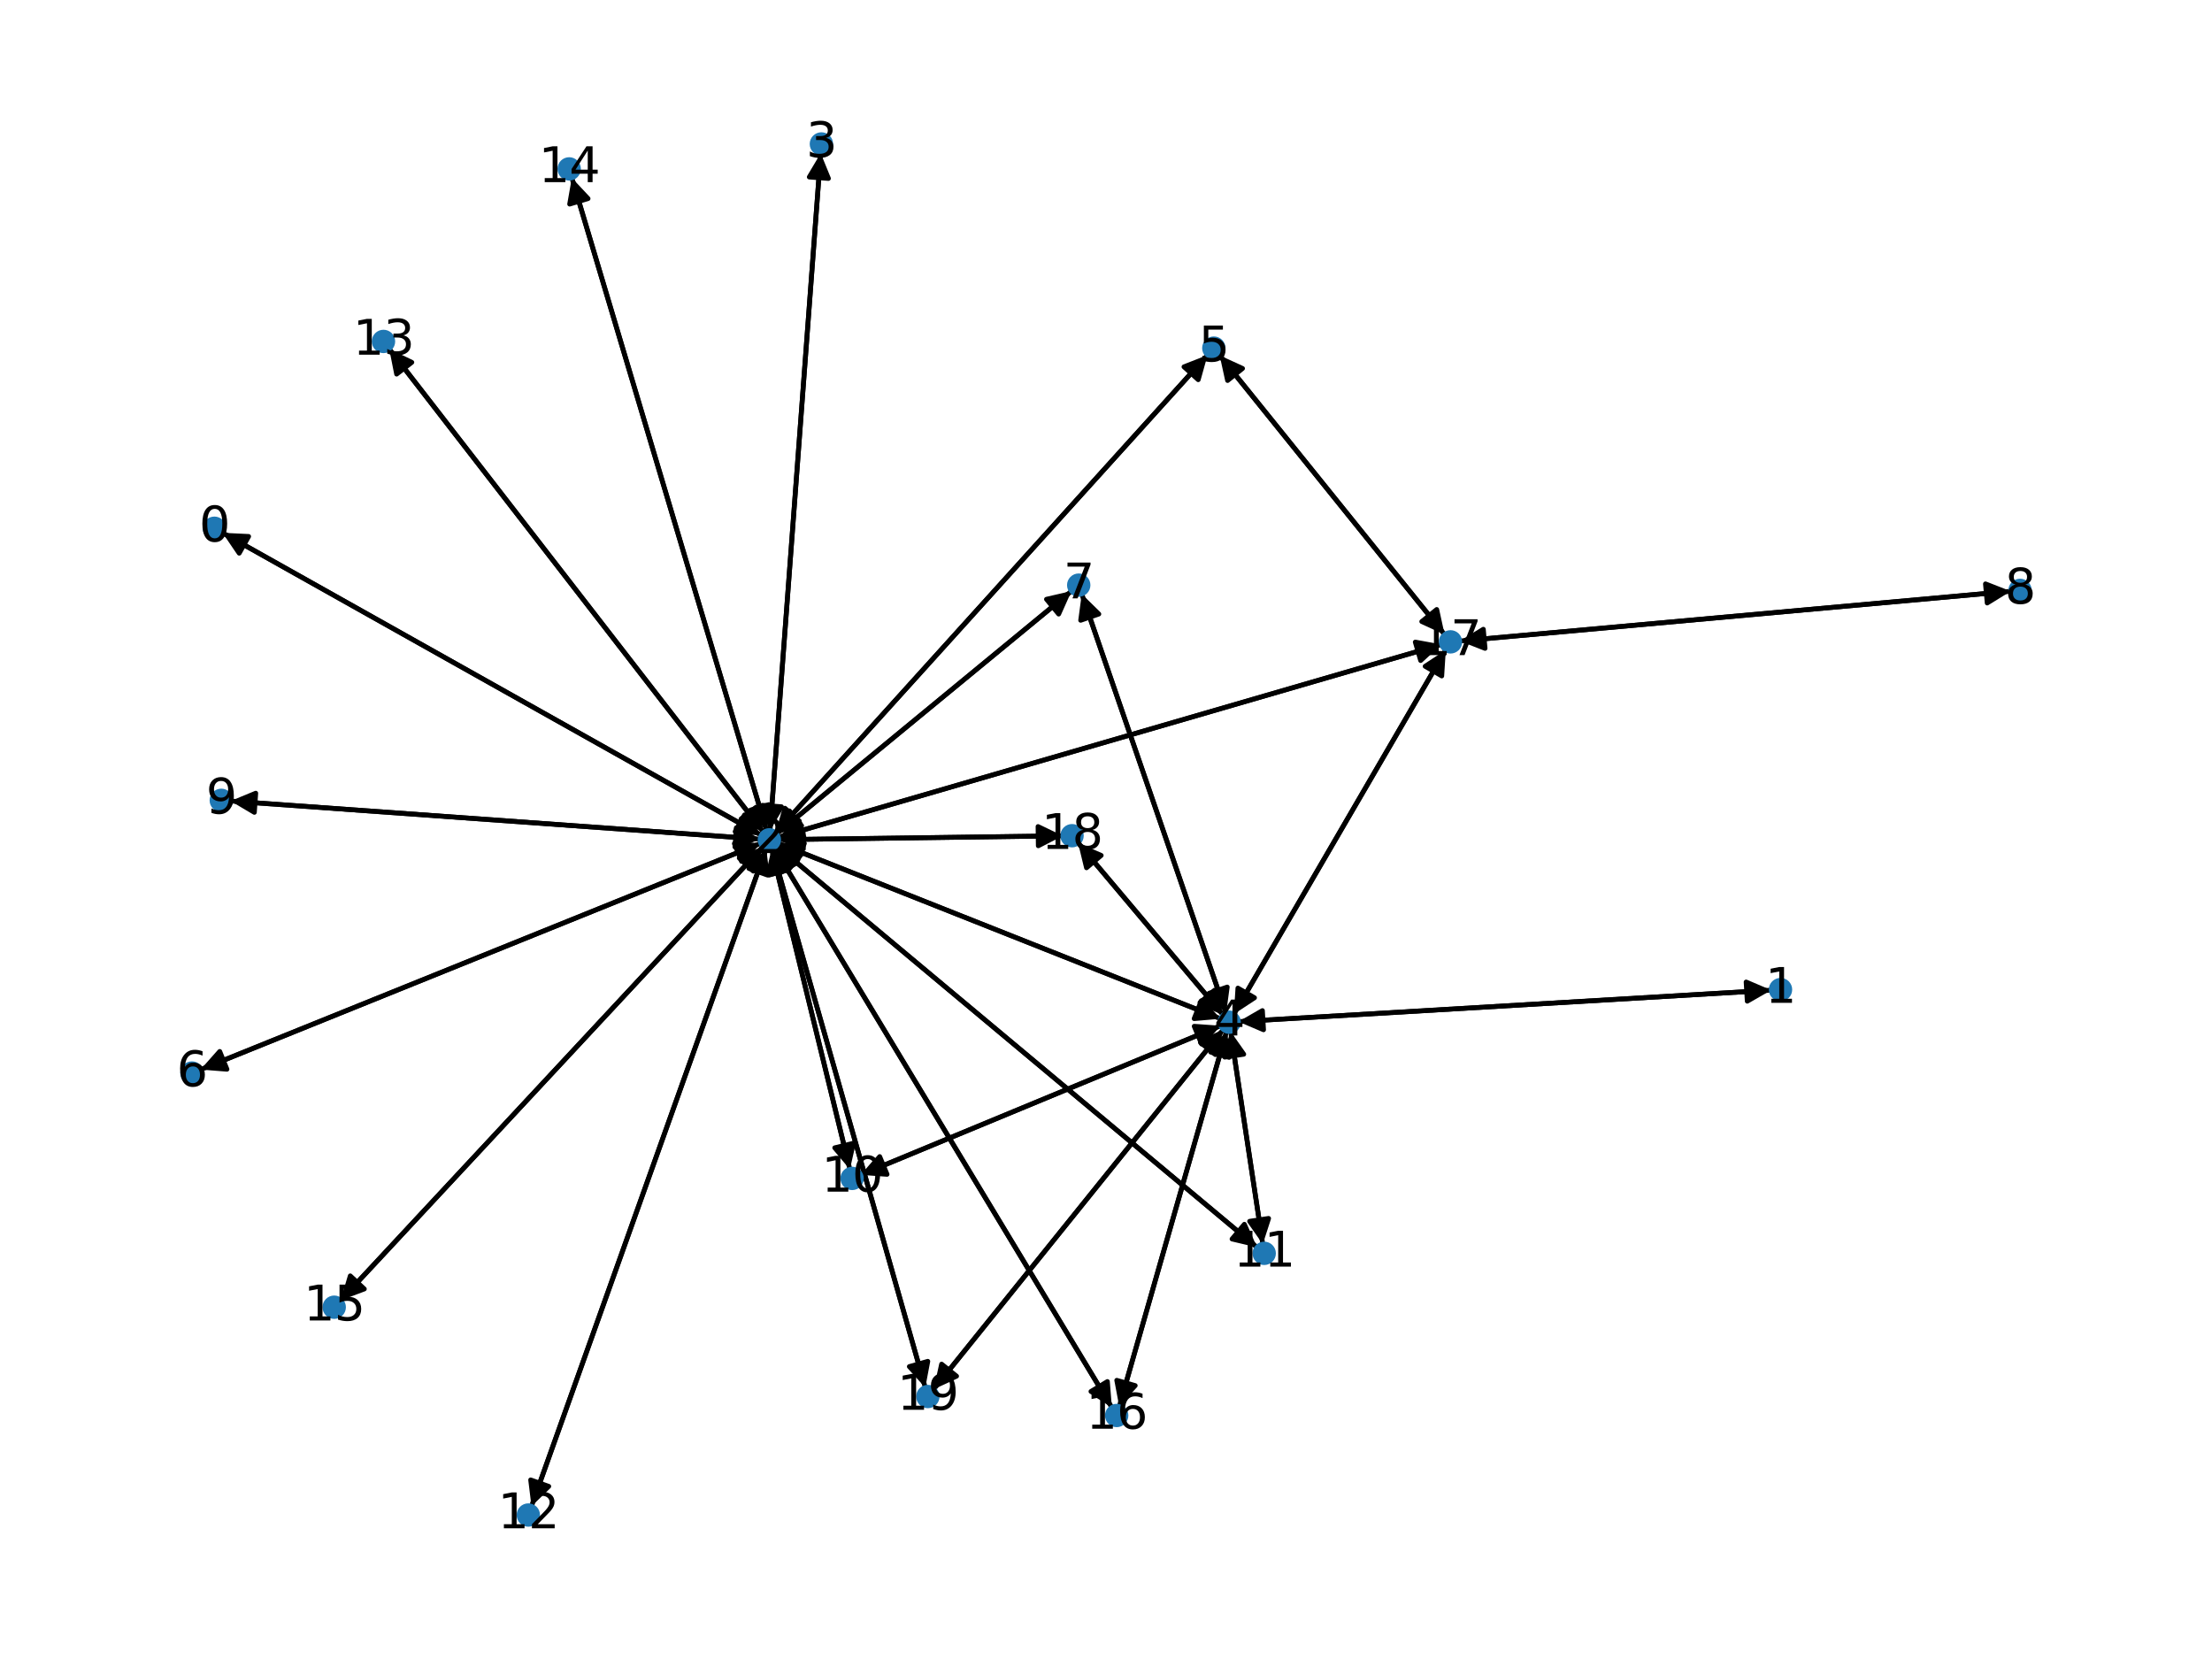 <?xml version="1.0" encoding="utf-8" standalone="no"?>
<!DOCTYPE svg PUBLIC "-//W3C//DTD SVG 1.1//EN"
  "http://www.w3.org/Graphics/SVG/1.1/DTD/svg11.dtd">
<svg xmlns:xlink="http://www.w3.org/1999/xlink" width="460.8pt" height="345.6pt" viewBox="0 0 460.8 345.6" xmlns="http://www.w3.org/2000/svg" version="1.1">
 <defs>
  <style type="text/css">*{stroke-linejoin: round; stroke-linecap: butt}</style>
 </defs>
 <g id="figure_1">
  <g id="patch_1">
   <path d="M 0 345.6 
L 460.8 345.6 
L 460.8 0 
L 0 0 
z
" style="fill: #ffffff"/>
  </g>
  <g id="axes_1">
   <g id="patch_2">
    <path d="M 46.354 110.992 
Q 102.47 142.496 157.612 173.452 
" clip-path="url(#pff0d74ceaf)" style="fill: none; stroke: #000000; stroke-linecap: round"/>
    <path d="M 155.104 169.75 
L 157.612 173.452 
L 153.145 173.238 
L 155.104 169.75 
z
" clip-path="url(#pff0d74ceaf)" style="stroke: #000000; stroke-linecap: round"/>
   </g>
   <g id="patch_3">
    <path d="M 368.979 206.267 
Q 313.486 209.546 259.109 212.76 
" clip-path="url(#pff0d74ceaf)" style="fill: none; stroke: #000000; stroke-linecap: round"/>
    <path d="M 263.22 214.521 
L 259.109 212.76 
L 262.984 210.528 
L 263.22 214.521 
z
" clip-path="url(#pff0d74ceaf)" style="stroke: #000000; stroke-linecap: round"/>
   </g>
   <g id="patch_4">
    <path d="M 158.584 173.997 
Q 102.467 142.494 47.325 111.538 
" clip-path="url(#pff0d74ceaf)" style="fill: none; stroke: #000000; stroke-linecap: round"/>
    <path d="M 49.834 115.24 
L 47.325 111.538 
L 51.792 111.752 
L 49.834 115.24 
z
" clip-path="url(#pff0d74ceaf)" style="stroke: #000000; stroke-linecap: round"/>
   </g>
   <g id="patch_5">
    <path d="M 160.418 173.013 
Q 165.693 102.468 170.885 33.039 
" clip-path="url(#pff0d74ceaf)" style="fill: none; stroke: #000000; stroke-linecap: round"/>
    <path d="M 168.592 36.878 
L 170.885 33.039 
L 172.581 37.177 
L 168.592 36.878 
z
" clip-path="url(#pff0d74ceaf)" style="stroke: #000000; stroke-linecap: round"/>
   </g>
   <g id="patch_6">
    <path d="M 162.071 175.659 
Q 208.166 193.943 253.222 211.815 
" clip-path="url(#pff0d74ceaf)" style="fill: none; stroke: #000000; stroke-linecap: round"/>
    <path d="M 250.241 208.481 
L 253.222 211.815 
L 248.766 212.199 
L 250.241 208.481 
z
" clip-path="url(#pff0d74ceaf)" style="stroke: #000000; stroke-linecap: round"/>
   </g>
   <g id="patch_7">
    <path d="M 161.57 173.511 
Q 206.566 123.736 250.812 74.79 
" clip-path="url(#pff0d74ceaf)" style="fill: none; stroke: #000000; stroke-linecap: round"/>
    <path d="M 246.646 76.416 
L 250.812 74.79 
L 249.613 79.099 
L 246.646 76.416 
z
" clip-path="url(#pff0d74ceaf)" style="stroke: #000000; stroke-linecap: round"/>
   </g>
   <g id="patch_8">
    <path d="M 158.478 175.671 
Q 100.131 199.239 42.821 222.388 
" clip-path="url(#pff0d74ceaf)" style="fill: none; stroke: #000000; stroke-linecap: round"/>
    <path d="M 47.279 222.744 
L 42.821 222.388 
L 45.78 219.035 
L 47.279 222.744 
z
" clip-path="url(#pff0d74ceaf)" style="stroke: #000000; stroke-linecap: round"/>
   </g>
   <g id="patch_9">
    <path d="M 161.77 173.714 
Q 192.497 148.42 222.36 123.836 
" clip-path="url(#pff0d74ceaf)" style="fill: none; stroke: #000000; stroke-linecap: round"/>
    <path d="M 218.001 124.834 
L 222.36 123.836 
L 220.543 127.923 
L 218.001 124.834 
z
" clip-path="url(#pff0d74ceaf)" style="stroke: #000000; stroke-linecap: round"/>
   </g>
   <g id="patch_10">
    <path d="M 158.34 174.807 
Q 103.184 170.835 49.143 166.945 
" clip-path="url(#pff0d74ceaf)" style="fill: none; stroke: #000000; stroke-linecap: round"/>
    <path d="M 52.989 169.227 
L 49.143 166.945 
L 53.276 165.237 
L 52.989 169.227 
z
" clip-path="url(#pff0d74ceaf)" style="stroke: #000000; stroke-linecap: round"/>
   </g>
   <g id="patch_11">
    <path d="M 160.733 176.827 
Q 168.891 210.215 176.784 242.517 
" clip-path="url(#pff0d74ceaf)" style="fill: none; stroke: #000000; stroke-linecap: round"/>
    <path d="M 177.777 238.156 
L 176.784 242.517 
L 173.892 239.106 
L 177.777 238.156 
z
" clip-path="url(#pff0d74ceaf)" style="stroke: #000000; stroke-linecap: round"/>
   </g>
   <g id="patch_12">
    <path d="M 161.761 176.189 
Q 211.815 218.021 261.011 259.136 
" clip-path="url(#pff0d74ceaf)" style="fill: none; stroke: #000000; stroke-linecap: round"/>
    <path d="M 259.224 255.037 
L 261.011 259.136 
L 256.659 258.106 
L 259.224 255.037 
z
" clip-path="url(#pff0d74ceaf)" style="stroke: #000000; stroke-linecap: round"/>
   </g>
   <g id="patch_13">
    <path d="M 159.622 176.77 
Q 135.167 245.277 111.088 312.731 
" clip-path="url(#pff0d74ceaf)" style="fill: none; stroke: #000000; stroke-linecap: round"/>
    <path d="M 114.316 309.636 
L 111.088 312.731 
L 110.549 308.291 
L 114.316 309.636 
z
" clip-path="url(#pff0d74ceaf)" style="stroke: #000000; stroke-linecap: round"/>
   </g>
   <g id="patch_14">
    <path d="M 159.089 173.415 
Q 120.081 123.039 81.759 73.546 
" clip-path="url(#pff0d74ceaf)" style="fill: none; stroke: #000000; stroke-linecap: round"/>
    <path d="M 82.626 77.933 
L 81.759 73.546 
L 85.789 75.484 
L 82.626 77.933 
z
" clip-path="url(#pff0d74ceaf)" style="stroke: #000000; stroke-linecap: round"/>
   </g>
   <g id="patch_15">
    <path d="M 159.72 173.09 
Q 139.422 105.066 119.443 38.112 
" clip-path="url(#pff0d74ceaf)" style="fill: none; stroke: #000000; stroke-linecap: round"/>
    <path d="M 118.671 42.517 
L 119.443 38.112 
L 122.504 41.373 
L 118.671 42.517 
z
" clip-path="url(#pff0d74ceaf)" style="stroke: #000000; stroke-linecap: round"/>
   </g>
   <g id="patch_16">
    <path d="M 158.954 176.363 
Q 114.949 223.629 71.707 270.077 
" clip-path="url(#pff0d74ceaf)" style="fill: none; stroke: #000000; stroke-linecap: round"/>
    <path d="M 75.896 268.513 
L 71.707 270.077 
L 72.969 265.787 
L 75.896 268.513 
z
" clip-path="url(#pff0d74ceaf)" style="stroke: #000000; stroke-linecap: round"/>
   </g>
   <g id="patch_17">
    <path d="M 161.274 176.604 
Q 196.45 234.91 231.048 292.259 
" clip-path="url(#pff0d74ceaf)" style="fill: none; stroke: #000000; stroke-linecap: round"/>
    <path d="M 230.694 287.801 
L 231.048 292.259 
L 227.269 289.867 
L 230.694 287.801 
z
" clip-path="url(#pff0d74ceaf)" style="stroke: #000000; stroke-linecap: round"/>
   </g>
   <g id="patch_18">
    <path d="M 162.131 174.406 
Q 231.217 154.329 299.229 134.564 
" clip-path="url(#pff0d74ceaf)" style="fill: none; stroke: #000000; stroke-linecap: round"/>
    <path d="M 294.83 133.759 
L 299.229 134.564 
L 295.946 137.6 
L 294.83 133.759 
z
" clip-path="url(#pff0d74ceaf)" style="stroke: #000000; stroke-linecap: round"/>
   </g>
   <g id="patch_19">
    <path d="M 162.209 174.92 
Q 191.8 174.519 220.272 174.134 
" clip-path="url(#pff0d74ceaf)" style="fill: none; stroke: #000000; stroke-linecap: round"/>
    <path d="M 216.245 172.189 
L 220.272 174.134 
L 216.299 176.188 
L 216.245 172.189 
z
" clip-path="url(#pff0d74ceaf)" style="stroke: #000000; stroke-linecap: round"/>
   </g>
   <g id="patch_20">
    <path d="M 160.804 176.811 
Q 176.78 232.935 192.45 287.983 
" clip-path="url(#pff0d74ceaf)" style="fill: none; stroke: #000000; stroke-linecap: round"/>
    <path d="M 193.279 283.588 
L 192.45 287.983 
L 189.432 284.683 
L 193.279 283.588 
z
" clip-path="url(#pff0d74ceaf)" style="stroke: #000000; stroke-linecap: round"/>
   </g>
   <g id="patch_21">
    <path d="M 170.968 31.923 
Q 165.693 102.468 160.501 171.897 
" clip-path="url(#pff0d74ceaf)" style="fill: none; stroke: #000000; stroke-linecap: round"/>
    <path d="M 162.794 168.058 
L 160.501 171.897 
L 158.805 167.759 
L 162.794 168.058 
z
" clip-path="url(#pff0d74ceaf)" style="stroke: #000000; stroke-linecap: round"/>
   </g>
   <g id="patch_22">
    <path d="M 257.991 212.826 
Q 313.484 209.547 367.861 206.333 
" clip-path="url(#pff0d74ceaf)" style="fill: none; stroke: #000000; stroke-linecap: round"/>
    <path d="M 363.75 204.572 
L 367.861 206.333 
L 363.986 208.565 
L 363.75 204.572 
z
" clip-path="url(#pff0d74ceaf)" style="stroke: #000000; stroke-linecap: round"/>
   </g>
   <g id="patch_23">
    <path d="M 254.262 212.227 
Q 208.167 193.943 163.111 176.071 
" clip-path="url(#pff0d74ceaf)" style="fill: none; stroke: #000000; stroke-linecap: round"/>
    <path d="M 166.092 179.405 
L 163.111 176.071 
L 167.567 175.687 
L 166.092 179.405 
z
" clip-path="url(#pff0d74ceaf)" style="stroke: #000000; stroke-linecap: round"/>
   </g>
   <g id="patch_24">
    <path d="M 255.429 211.109 
Q 240.389 167.418 225.713 124.785 
" clip-path="url(#pff0d74ceaf)" style="fill: none; stroke: #000000; stroke-linecap: round"/>
    <path d="M 225.124 129.218 
L 225.713 124.785 
L 228.906 127.916 
L 225.124 129.218 
z
" clip-path="url(#pff0d74ceaf)" style="stroke: #000000; stroke-linecap: round"/>
   </g>
   <g id="patch_25">
    <path d="M 254.269 213.682 
Q 216.783 229.213 180.329 244.316 
" clip-path="url(#pff0d74ceaf)" style="fill: none; stroke: #000000; stroke-linecap: round"/>
    <path d="M 184.79 244.633 
L 180.329 244.316 
L 183.259 240.937 
L 184.79 244.633 
z
" clip-path="url(#pff0d74ceaf)" style="stroke: #000000; stroke-linecap: round"/>
   </g>
   <g id="patch_26">
    <path d="M 256.349 214.854 
Q 259.706 237.016 262.896 258.073 
" clip-path="url(#pff0d74ceaf)" style="fill: none; stroke: #000000; stroke-linecap: round"/>
    <path d="M 264.274 253.818 
L 262.896 258.073 
L 260.32 254.417 
L 264.274 253.818 
z
" clip-path="url(#pff0d74ceaf)" style="stroke: #000000; stroke-linecap: round"/>
   </g>
   <g id="patch_27">
    <path d="M 255.527 214.803 
Q 244.342 253.908 233.464 291.939 
" clip-path="url(#pff0d74ceaf)" style="fill: none; stroke: #000000; stroke-linecap: round"/>
    <path d="M 236.487 288.643 
L 233.464 291.939 
L 232.641 287.543 
L 236.487 288.643 
z
" clip-path="url(#pff0d74ceaf)" style="stroke: #000000; stroke-linecap: round"/>
   </g>
   <g id="patch_28">
    <path d="M 257.035 211.265 
Q 279.111 173.325 300.626 136.351 
" clip-path="url(#pff0d74ceaf)" style="fill: none; stroke: #000000; stroke-linecap: round"/>
    <path d="M 296.885 138.802 
L 300.626 136.351 
L 300.342 140.814 
L 296.885 138.802 
z
" clip-path="url(#pff0d74ceaf)" style="stroke: #000000; stroke-linecap: round"/>
   </g>
   <g id="patch_29">
    <path d="M 254.811 211.458 
Q 239.692 193.516 225.293 176.428 
" clip-path="url(#pff0d74ceaf)" style="fill: none; stroke: #000000; stroke-linecap: round"/>
    <path d="M 226.341 180.776 
L 225.293 176.428 
L 229.4 178.198 
L 226.341 180.776 
z
" clip-path="url(#pff0d74ceaf)" style="stroke: #000000; stroke-linecap: round"/>
   </g>
   <g id="patch_30">
    <path d="M 254.847 214.447 
Q 224.675 251.929 195.203 288.54 
" clip-path="url(#pff0d74ceaf)" style="fill: none; stroke: #000000; stroke-linecap: round"/>
    <path d="M 199.27 286.679 
L 195.203 288.54 
L 196.154 284.17 
L 199.27 286.679 
z
" clip-path="url(#pff0d74ceaf)" style="stroke: #000000; stroke-linecap: round"/>
   </g>
   <g id="patch_31">
    <path d="M 251.566 73.956 
Q 206.57 123.731 162.324 172.677 
" clip-path="url(#pff0d74ceaf)" style="fill: none; stroke: #000000; stroke-linecap: round"/>
    <path d="M 166.49 171.051 
L 162.324 172.677 
L 163.523 168.369 
L 166.49 171.051 
z
" clip-path="url(#pff0d74ceaf)" style="stroke: #000000; stroke-linecap: round"/>
   </g>
   <g id="patch_32">
    <path d="M 254.076 74.027 
Q 277.512 103.117 300.248 131.336 
" clip-path="url(#pff0d74ceaf)" style="fill: none; stroke: #000000; stroke-linecap: round"/>
    <path d="M 299.296 126.967 
L 300.248 131.336 
L 296.181 129.476 
L 299.296 126.967 
z
" clip-path="url(#pff0d74ceaf)" style="stroke: #000000; stroke-linecap: round"/>
   </g>
   <g id="patch_33">
    <path d="M 41.782 222.808 
Q 100.129 199.24 157.44 176.09 
" clip-path="url(#pff0d74ceaf)" style="fill: none; stroke: #000000; stroke-linecap: round"/>
    <path d="M 152.982 175.734 
L 157.44 176.09 
L 154.48 179.443 
L 152.982 175.734 
z
" clip-path="url(#pff0d74ceaf)" style="stroke: #000000; stroke-linecap: round"/>
   </g>
   <g id="patch_34">
    <path d="M 223.221 123.127 
Q 192.495 148.421 162.631 173.005 
" clip-path="url(#pff0d74ceaf)" style="fill: none; stroke: #000000; stroke-linecap: round"/>
    <path d="M 166.991 172.007 
L 162.631 173.005 
L 164.448 168.919 
L 166.991 172.007 
z
" clip-path="url(#pff0d74ceaf)" style="stroke: #000000; stroke-linecap: round"/>
   </g>
   <g id="patch_35">
    <path d="M 225.348 123.726 
Q 240.389 167.417 255.065 210.051 
" clip-path="url(#pff0d74ceaf)" style="fill: none; stroke: #000000; stroke-linecap: round"/>
    <path d="M 255.654 205.618 
L 255.065 210.051 
L 251.872 206.92 
L 255.654 205.618 
z
" clip-path="url(#pff0d74ceaf)" style="stroke: #000000; stroke-linecap: round"/>
   </g>
   <g id="patch_36">
    <path d="M 418.883 123.164 
Q 361.486 128.35 305.202 133.437 
" clip-path="url(#pff0d74ceaf)" style="fill: none; stroke: #000000; stroke-linecap: round"/>
    <path d="M 309.366 135.068 
L 305.202 133.437 
L 309.006 131.085 
L 309.366 135.068 
z
" clip-path="url(#pff0d74ceaf)" style="stroke: #000000; stroke-linecap: round"/>
   </g>
   <g id="patch_37">
    <path d="M 48.033 166.865 
Q 103.189 170.836 157.23 174.727 
" clip-path="url(#pff0d74ceaf)" style="fill: none; stroke: #000000; stroke-linecap: round"/>
    <path d="M 153.384 172.445 
L 157.23 174.727 
L 153.097 176.434 
L 153.384 172.445 
z
" clip-path="url(#pff0d74ceaf)" style="stroke: #000000; stroke-linecap: round"/>
   </g>
   <g id="patch_38">
    <path d="M 177.049 243.603 
Q 168.891 210.215 160.999 177.913 
" clip-path="url(#pff0d74ceaf)" style="fill: none; stroke: #000000; stroke-linecap: round"/>
    <path d="M 160.005 182.274 
L 160.999 177.913 
L 163.891 181.324 
L 160.005 182.274 
z
" clip-path="url(#pff0d74ceaf)" style="stroke: #000000; stroke-linecap: round"/>
   </g>
   <g id="patch_39">
    <path d="M 179.3 244.742 
Q 216.786 229.212 253.239 214.109 
" clip-path="url(#pff0d74ceaf)" style="fill: none; stroke: #000000; stroke-linecap: round"/>
    <path d="M 248.778 213.792 
L 253.239 214.109 
L 250.309 217.487 
L 248.778 213.792 
z
" clip-path="url(#pff0d74ceaf)" style="stroke: #000000; stroke-linecap: round"/>
   </g>
   <g id="patch_40">
    <path d="M 261.866 259.851 
Q 211.812 218.019 162.616 176.904 
" clip-path="url(#pff0d74ceaf)" style="fill: none; stroke: #000000; stroke-linecap: round"/>
    <path d="M 164.403 181.004 
L 162.616 176.904 
L 166.968 177.934 
L 164.403 181.004 
z
" clip-path="url(#pff0d74ceaf)" style="stroke: #000000; stroke-linecap: round"/>
   </g>
   <g id="patch_41">
    <path d="M 263.064 259.181 
Q 259.707 237.019 256.517 215.962 
" clip-path="url(#pff0d74ceaf)" style="fill: none; stroke: #000000; stroke-linecap: round"/>
    <path d="M 255.139 220.216 
L 256.517 215.962 
L 259.094 219.617 
L 255.139 220.216 
z
" clip-path="url(#pff0d74ceaf)" style="stroke: #000000; stroke-linecap: round"/>
   </g>
   <g id="patch_42">
    <path d="M 110.711 313.786 
Q 135.166 245.279 159.246 177.825 
" clip-path="url(#pff0d74ceaf)" style="fill: none; stroke: #000000; stroke-linecap: round"/>
    <path d="M 156.017 180.92 
L 159.246 177.825 
L 159.785 182.264 
L 156.017 180.92 
z
" clip-path="url(#pff0d74ceaf)" style="stroke: #000000; stroke-linecap: round"/>
   </g>
   <g id="patch_43">
    <path d="M 81.072 72.66 
Q 120.08 123.036 158.402 172.529 
" clip-path="url(#pff0d74ceaf)" style="fill: none; stroke: #000000; stroke-linecap: round"/>
    <path d="M 157.535 168.142 
L 158.402 172.529 
L 154.372 170.591 
L 157.535 168.142 
z
" clip-path="url(#pff0d74ceaf)" style="stroke: #000000; stroke-linecap: round"/>
   </g>
   <g id="patch_44">
    <path d="M 119.124 37.04 
Q 139.422 105.065 159.4 172.018 
" clip-path="url(#pff0d74ceaf)" style="fill: none; stroke: #000000; stroke-linecap: round"/>
    <path d="M 160.173 167.614 
L 159.4 172.018 
L 156.34 168.757 
L 160.173 167.614 
z
" clip-path="url(#pff0d74ceaf)" style="stroke: #000000; stroke-linecap: round"/>
   </g>
   <g id="patch_45">
    <path d="M 70.942 270.899 
Q 114.947 223.632 158.189 177.184 
" clip-path="url(#pff0d74ceaf)" style="fill: none; stroke: #000000; stroke-linecap: round"/>
    <path d="M 154 178.749 
L 158.189 177.184 
L 156.928 181.475 
L 154 178.749 
z
" clip-path="url(#pff0d74ceaf)" style="stroke: #000000; stroke-linecap: round"/>
   </g>
   <g id="patch_46">
    <path d="M 231.625 293.215 
Q 196.449 234.909 161.85 177.56 
" clip-path="url(#pff0d74ceaf)" style="fill: none; stroke: #000000; stroke-linecap: round"/>
    <path d="M 162.204 182.018 
L 161.85 177.56 
L 165.629 179.952 
L 162.204 182.018 
z
" clip-path="url(#pff0d74ceaf)" style="stroke: #000000; stroke-linecap: round"/>
   </g>
   <g id="patch_47">
    <path d="M 233.158 293.01 
Q 244.343 253.905 255.22 215.875 
" clip-path="url(#pff0d74ceaf)" style="fill: none; stroke: #000000; stroke-linecap: round"/>
    <path d="M 252.197 219.17 
L 255.22 215.875 
L 256.043 220.27 
L 252.197 219.17 
z
" clip-path="url(#pff0d74ceaf)" style="stroke: #000000; stroke-linecap: round"/>
   </g>
   <g id="patch_48">
    <path d="M 300.304 134.251 
Q 231.218 154.328 163.206 174.094 
" clip-path="url(#pff0d74ceaf)" style="fill: none; stroke: #000000; stroke-linecap: round"/>
    <path d="M 167.605 174.898 
L 163.206 174.094 
L 166.489 171.057 
L 167.605 174.898 
z
" clip-path="url(#pff0d74ceaf)" style="stroke: #000000; stroke-linecap: round"/>
   </g>
   <g id="patch_49">
    <path d="M 301.186 135.387 
Q 279.11 173.327 257.596 210.301 
" clip-path="url(#pff0d74ceaf)" style="fill: none; stroke: #000000; stroke-linecap: round"/>
    <path d="M 261.336 207.849 
L 257.596 210.301 
L 257.879 205.837 
L 261.336 207.849 
z
" clip-path="url(#pff0d74ceaf)" style="stroke: #000000; stroke-linecap: round"/>
   </g>
   <g id="patch_50">
    <path d="M 300.949 132.206 
Q 277.512 103.116 254.777 74.897 
" clip-path="url(#pff0d74ceaf)" style="fill: none; stroke: #000000; stroke-linecap: round"/>
    <path d="M 255.729 79.266 
L 254.777 74.897 
L 258.843 76.757 
L 255.729 79.266 
z
" clip-path="url(#pff0d74ceaf)" style="stroke: #000000; stroke-linecap: round"/>
   </g>
   <g id="patch_51">
    <path d="M 304.091 133.537 
Q 361.489 128.35 417.773 123.264 
" clip-path="url(#pff0d74ceaf)" style="fill: none; stroke: #000000; stroke-linecap: round"/>
    <path d="M 413.609 121.632 
L 417.773 123.264 
L 413.969 125.616 
L 413.609 121.632 
z
" clip-path="url(#pff0d74ceaf)" style="stroke: #000000; stroke-linecap: round"/>
   </g>
   <g id="patch_52">
    <path d="M 221.39 174.119 
Q 191.8 174.519 163.327 174.904 
" clip-path="url(#pff0d74ceaf)" style="fill: none; stroke: #000000; stroke-linecap: round"/>
    <path d="M 167.354 176.85 
L 163.327 174.904 
L 167.3 172.851 
L 167.354 176.85 
z
" clip-path="url(#pff0d74ceaf)" style="stroke: #000000; stroke-linecap: round"/>
   </g>
   <g id="patch_53">
    <path d="M 224.575 175.575 
Q 239.693 193.517 254.092 210.605 
" clip-path="url(#pff0d74ceaf)" style="fill: none; stroke: #000000; stroke-linecap: round"/>
    <path d="M 253.044 206.258 
L 254.092 210.605 
L 249.985 208.835 
L 253.044 206.258 
z
" clip-path="url(#pff0d74ceaf)" style="stroke: #000000; stroke-linecap: round"/>
   </g>
   <g id="patch_54">
    <path d="M 192.756 289.056 
Q 176.78 232.932 161.11 177.884 
" clip-path="url(#pff0d74ceaf)" style="fill: none; stroke: #000000; stroke-linecap: round"/>
    <path d="M 160.281 182.279 
L 161.11 177.884 
L 164.129 181.184 
L 160.281 182.279 
z
" clip-path="url(#pff0d74ceaf)" style="stroke: #000000; stroke-linecap: round"/>
   </g>
   <g id="patch_55">
    <path d="M 194.499 289.415 
Q 224.672 251.933 254.143 215.321 
" clip-path="url(#pff0d74ceaf)" style="fill: none; stroke: #000000; stroke-linecap: round"/>
    <path d="M 250.077 217.183 
L 254.143 215.321 
L 253.193 219.691 
L 250.077 217.183 
z
" clip-path="url(#pff0d74ceaf)" style="stroke: #000000; stroke-linecap: round"/>
   </g>
   <g id="PathCollection_1">
    <defs>
     <path id="m57f9468b96" d="M 0 1.936 
C 0.514 1.936 1.006 1.732 1.369 1.369 
C 1.732 1.006 1.936 0.514 1.936 0 
C 1.936 -0.514 1.732 -1.006 1.369 -1.369 
C 1.006 -1.732 0.514 -1.936 0 -1.936 
C -0.514 -1.936 -1.006 -1.732 -1.369 -1.369 
C -1.732 -1.006 -1.936 -0.514 -1.936 0 
C -1.936 0.514 -1.732 1.006 -1.369 1.369 
C -1.006 1.732 -0.514 1.936 0 1.936 
z
" style="stroke: #1f78b4"/>
    </defs>
    <g clip-path="url(#pff0d74ceaf)">
     <use xlink:href="#m57f9468b96" x="44.664" y="110.044" style="fill: #1f78b4; stroke: #1f78b4"/>
     <use xlink:href="#m57f9468b96" x="370.91" y="206.153" style="fill: #1f78b4; stroke: #1f78b4"/>
     <use xlink:href="#m57f9468b96" x="160.274" y="174.946" style="fill: #1f78b4; stroke: #1f78b4"/>
     <use xlink:href="#m57f9468b96" x="171.113" y="29.99" style="fill: #1f78b4; stroke: #1f78b4"/>
     <use xlink:href="#m57f9468b96" x="256.06" y="212.94" style="fill: #1f78b4; stroke: #1f78b4"/>
     <use xlink:href="#m57f9468b96" x="252.863" y="72.522" style="fill: #1f78b4; stroke: #1f78b4"/>
     <use xlink:href="#m57f9468b96" x="39.987" y="223.533" style="fill: #1f78b4; stroke: #1f78b4"/>
     <use xlink:href="#m57f9468b96" x="224.718" y="121.895" style="fill: #1f78b4; stroke: #1f78b4"/>
     <use xlink:href="#m57f9468b96" x="420.813" y="122.989" style="fill: #1f78b4; stroke: #1f78b4"/>
     <use xlink:href="#m57f9468b96" x="46.099" y="166.726" style="fill: #1f78b4; stroke: #1f78b4"/>
     <use xlink:href="#m57f9468b96" x="177.509" y="245.484" style="fill: #1f78b4; stroke: #1f78b4"/>
     <use xlink:href="#m57f9468b96" x="263.354" y="261.094" style="fill: #1f78b4; stroke: #1f78b4"/>
     <use xlink:href="#m57f9468b96" x="110.06" y="315.61" style="fill: #1f78b4; stroke: #1f78b4"/>
     <use xlink:href="#m57f9468b96" x="79.887" y="71.129" style="fill: #1f78b4; stroke: #1f78b4"/>
     <use xlink:href="#m57f9468b96" x="118.57" y="35.185" style="fill: #1f78b4; stroke: #1f78b4"/>
     <use xlink:href="#m57f9468b96" x="69.623" y="272.316" style="fill: #1f78b4; stroke: #1f78b4"/>
     <use xlink:href="#m57f9468b96" x="232.625" y="294.873" style="fill: #1f78b4; stroke: #1f78b4"/>
     <use xlink:href="#m57f9468b96" x="302.161" y="133.711" style="fill: #1f78b4; stroke: #1f78b4"/>
     <use xlink:href="#m57f9468b96" x="223.326" y="174.093" style="fill: #1f78b4; stroke: #1f78b4"/>
     <use xlink:href="#m57f9468b96" x="193.287" y="290.921" style="fill: #1f78b4; stroke: #1f78b4"/>
    </g>
   </g>
   <g id="text_1">
    <g clip-path="url(#pff0d74ceaf)">
     <!-- 0 -->
     <g transform="translate(41.482 112.803) scale(0.1 -0.1)">
      <defs>
       <path id="DejaVuSans-30" d="M 2034 4250 
Q 1547 4250 1301 3770 
Q 1056 3291 1056 2328 
Q 1056 1369 1301 889 
Q 1547 409 2034 409 
Q 2525 409 2770 889 
Q 3016 1369 3016 2328 
Q 3016 3291 2770 3770 
Q 2525 4250 2034 4250 
z
M 2034 4750 
Q 2819 4750 3233 4129 
Q 3647 3509 3647 2328 
Q 3647 1150 3233 529 
Q 2819 -91 2034 -91 
Q 1250 -91 836 529 
Q 422 1150 422 2328 
Q 422 3509 836 4129 
Q 1250 4750 2034 4750 
z
" transform="scale(0.016)"/>
      </defs>
      <use xlink:href="#DejaVuSans-30"/>
     </g>
    </g>
   </g>
   <g id="text_2">
    <g clip-path="url(#pff0d74ceaf)">
     <!-- 1 -->
     <g transform="translate(367.729 208.912) scale(0.1 -0.1)">
      <defs>
       <path id="DejaVuSans-31" d="M 794 531 
L 1825 531 
L 1825 4091 
L 703 3866 
L 703 4441 
L 1819 4666 
L 2450 4666 
L 2450 531 
L 3481 531 
L 3481 0 
L 794 0 
L 794 531 
z
" transform="scale(0.016)"/>
      </defs>
      <use xlink:href="#DejaVuSans-31"/>
     </g>
    </g>
   </g>
   <g id="text_3">
    <g clip-path="url(#pff0d74ceaf)">
     <!-- 2 -->
     <g transform="translate(157.092 177.705) scale(0.1 -0.1)">
      <defs>
       <path id="DejaVuSans-32" d="M 1228 531 
L 3431 531 
L 3431 0 
L 469 0 
L 469 531 
Q 828 903 1448 1529 
Q 2069 2156 2228 2338 
Q 2531 2678 2651 2914 
Q 2772 3150 2772 3378 
Q 2772 3750 2511 3984 
Q 2250 4219 1831 4219 
Q 1534 4219 1204 4116 
Q 875 4013 500 3803 
L 500 4441 
Q 881 4594 1212 4672 
Q 1544 4750 1819 4750 
Q 2544 4750 2975 4387 
Q 3406 4025 3406 3419 
Q 3406 3131 3298 2873 
Q 3191 2616 2906 2266 
Q 2828 2175 2409 1742 
Q 1991 1309 1228 531 
z
" transform="scale(0.016)"/>
      </defs>
      <use xlink:href="#DejaVuSans-32"/>
     </g>
    </g>
   </g>
   <g id="text_4">
    <g clip-path="url(#pff0d74ceaf)">
     <!-- 3 -->
     <g transform="translate(167.932 32.749) scale(0.1 -0.1)">
      <defs>
       <path id="DejaVuSans-33" d="M 2597 2516 
Q 3050 2419 3304 2112 
Q 3559 1806 3559 1356 
Q 3559 666 3084 287 
Q 2609 -91 1734 -91 
Q 1441 -91 1130 -33 
Q 819 25 488 141 
L 488 750 
Q 750 597 1062 519 
Q 1375 441 1716 441 
Q 2309 441 2620 675 
Q 2931 909 2931 1356 
Q 2931 1769 2642 2001 
Q 2353 2234 1838 2234 
L 1294 2234 
L 1294 2753 
L 1863 2753 
Q 2328 2753 2575 2939 
Q 2822 3125 2822 3475 
Q 2822 3834 2567 4026 
Q 2313 4219 1838 4219 
Q 1578 4219 1281 4162 
Q 984 4106 628 3988 
L 628 4550 
Q 988 4650 1302 4700 
Q 1616 4750 1894 4750 
Q 2613 4750 3031 4423 
Q 3450 4097 3450 3541 
Q 3450 3153 3228 2886 
Q 3006 2619 2597 2516 
z
" transform="scale(0.016)"/>
      </defs>
      <use xlink:href="#DejaVuSans-33"/>
     </g>
    </g>
   </g>
   <g id="text_5">
    <g clip-path="url(#pff0d74ceaf)">
     <!-- 4 -->
     <g transform="translate(252.878 215.7) scale(0.1 -0.1)">
      <defs>
       <path id="DejaVuSans-34" d="M 2419 4116 
L 825 1625 
L 2419 1625 
L 2419 4116 
z
M 2253 4666 
L 3047 4666 
L 3047 1625 
L 3713 1625 
L 3713 1100 
L 3047 1100 
L 3047 0 
L 2419 0 
L 2419 1100 
L 313 1100 
L 313 1709 
L 2253 4666 
z
" transform="scale(0.016)"/>
      </defs>
      <use xlink:href="#DejaVuSans-34"/>
     </g>
    </g>
   </g>
   <g id="text_6">
    <g clip-path="url(#pff0d74ceaf)">
     <!-- 5 -->
     <g transform="translate(249.682 75.281) scale(0.1 -0.1)">
      <defs>
       <path id="DejaVuSans-35" d="M 691 4666 
L 3169 4666 
L 3169 4134 
L 1269 4134 
L 1269 2991 
Q 1406 3038 1543 3061 
Q 1681 3084 1819 3084 
Q 2600 3084 3056 2656 
Q 3513 2228 3513 1497 
Q 3513 744 3044 326 
Q 2575 -91 1722 -91 
Q 1428 -91 1123 -41 
Q 819 9 494 109 
L 494 744 
Q 775 591 1075 516 
Q 1375 441 1709 441 
Q 2250 441 2565 725 
Q 2881 1009 2881 1497 
Q 2881 1984 2565 2268 
Q 2250 2553 1709 2553 
Q 1456 2553 1204 2497 
Q 953 2441 691 2322 
L 691 4666 
z
" transform="scale(0.016)"/>
      </defs>
      <use xlink:href="#DejaVuSans-35"/>
     </g>
    </g>
   </g>
   <g id="text_7">
    <g clip-path="url(#pff0d74ceaf)">
     <!-- 6 -->
     <g transform="translate(36.806 226.292) scale(0.1 -0.1)">
      <defs>
       <path id="DejaVuSans-36" d="M 2113 2584 
Q 1688 2584 1439 2293 
Q 1191 2003 1191 1497 
Q 1191 994 1439 701 
Q 1688 409 2113 409 
Q 2538 409 2786 701 
Q 3034 994 3034 1497 
Q 3034 2003 2786 2293 
Q 2538 2584 2113 2584 
z
M 3366 4563 
L 3366 3988 
Q 3128 4100 2886 4159 
Q 2644 4219 2406 4219 
Q 1781 4219 1451 3797 
Q 1122 3375 1075 2522 
Q 1259 2794 1537 2939 
Q 1816 3084 2150 3084 
Q 2853 3084 3261 2657 
Q 3669 2231 3669 1497 
Q 3669 778 3244 343 
Q 2819 -91 2113 -91 
Q 1303 -91 875 529 
Q 447 1150 447 2328 
Q 447 3434 972 4092 
Q 1497 4750 2381 4750 
Q 2619 4750 2861 4703 
Q 3103 4656 3366 4563 
z
" transform="scale(0.016)"/>
      </defs>
      <use xlink:href="#DejaVuSans-36"/>
     </g>
    </g>
   </g>
   <g id="text_8">
    <g clip-path="url(#pff0d74ceaf)">
     <!-- 7 -->
     <g transform="translate(221.537 124.655) scale(0.1 -0.1)">
      <defs>
       <path id="DejaVuSans-37" d="M 525 4666 
L 3525 4666 
L 3525 4397 
L 1831 0 
L 1172 0 
L 2766 4134 
L 525 4134 
L 525 4666 
z
" transform="scale(0.016)"/>
      </defs>
      <use xlink:href="#DejaVuSans-37"/>
     </g>
    </g>
   </g>
   <g id="text_9">
    <g clip-path="url(#pff0d74ceaf)">
     <!-- 8 -->
     <g transform="translate(417.632 125.748) scale(0.1 -0.1)">
      <defs>
       <path id="DejaVuSans-38" d="M 2034 2216 
Q 1584 2216 1326 1975 
Q 1069 1734 1069 1313 
Q 1069 891 1326 650 
Q 1584 409 2034 409 
Q 2484 409 2743 651 
Q 3003 894 3003 1313 
Q 3003 1734 2745 1975 
Q 2488 2216 2034 2216 
z
M 1403 2484 
Q 997 2584 770 2862 
Q 544 3141 544 3541 
Q 544 4100 942 4425 
Q 1341 4750 2034 4750 
Q 2731 4750 3128 4425 
Q 3525 4100 3525 3541 
Q 3525 3141 3298 2862 
Q 3072 2584 2669 2484 
Q 3125 2378 3379 2068 
Q 3634 1759 3634 1313 
Q 3634 634 3220 271 
Q 2806 -91 2034 -91 
Q 1263 -91 848 271 
Q 434 634 434 1313 
Q 434 1759 690 2068 
Q 947 2378 1403 2484 
z
M 1172 3481 
Q 1172 3119 1398 2916 
Q 1625 2713 2034 2713 
Q 2441 2713 2670 2916 
Q 2900 3119 2900 3481 
Q 2900 3844 2670 4047 
Q 2441 4250 2034 4250 
Q 1625 4250 1398 4047 
Q 1172 3844 1172 3481 
z
" transform="scale(0.016)"/>
      </defs>
      <use xlink:href="#DejaVuSans-38"/>
     </g>
    </g>
   </g>
   <g id="text_10">
    <g clip-path="url(#pff0d74ceaf)">
     <!-- 9 -->
     <g transform="translate(42.918 169.485) scale(0.1 -0.1)">
      <defs>
       <path id="DejaVuSans-39" d="M 703 97 
L 703 672 
Q 941 559 1184 500 
Q 1428 441 1663 441 
Q 2288 441 2617 861 
Q 2947 1281 2994 2138 
Q 2813 1869 2534 1725 
Q 2256 1581 1919 1581 
Q 1219 1581 811 2004 
Q 403 2428 403 3163 
Q 403 3881 828 4315 
Q 1253 4750 1959 4750 
Q 2769 4750 3195 4129 
Q 3622 3509 3622 2328 
Q 3622 1225 3098 567 
Q 2575 -91 1691 -91 
Q 1453 -91 1209 -44 
Q 966 3 703 97 
z
M 1959 2075 
Q 2384 2075 2632 2365 
Q 2881 2656 2881 3163 
Q 2881 3666 2632 3958 
Q 2384 4250 1959 4250 
Q 1534 4250 1286 3958 
Q 1038 3666 1038 3163 
Q 1038 2656 1286 2365 
Q 1534 2075 1959 2075 
z
" transform="scale(0.016)"/>
      </defs>
      <use xlink:href="#DejaVuSans-39"/>
     </g>
    </g>
   </g>
   <g id="text_11">
    <g clip-path="url(#pff0d74ceaf)">
     <!-- 10 -->
     <g transform="translate(171.147 248.244) scale(0.1 -0.1)">
      <use xlink:href="#DejaVuSans-31"/>
      <use xlink:href="#DejaVuSans-30" x="63.623"/>
     </g>
    </g>
   </g>
   <g id="text_12">
    <g clip-path="url(#pff0d74ceaf)">
     <!-- 11 -->
     <g transform="translate(256.991 263.854) scale(0.1 -0.1)">
      <use xlink:href="#DejaVuSans-31"/>
      <use xlink:href="#DejaVuSans-31" x="63.623"/>
     </g>
    </g>
   </g>
   <g id="text_13">
    <g clip-path="url(#pff0d74ceaf)">
     <!-- 12 -->
     <g transform="translate(103.698 318.369) scale(0.1 -0.1)">
      <use xlink:href="#DejaVuSans-31"/>
      <use xlink:href="#DejaVuSans-32" x="63.623"/>
     </g>
    </g>
   </g>
   <g id="text_14">
    <g clip-path="url(#pff0d74ceaf)">
     <!-- 13 -->
     <g transform="translate(73.525 73.889) scale(0.1 -0.1)">
      <use xlink:href="#DejaVuSans-31"/>
      <use xlink:href="#DejaVuSans-33" x="63.623"/>
     </g>
    </g>
   </g>
   <g id="text_15">
    <g clip-path="url(#pff0d74ceaf)">
     <!-- 14 -->
     <g transform="translate(112.207 37.944) scale(0.1 -0.1)">
      <use xlink:href="#DejaVuSans-31"/>
      <use xlink:href="#DejaVuSans-34" x="63.623"/>
     </g>
    </g>
   </g>
   <g id="text_16">
    <g clip-path="url(#pff0d74ceaf)">
     <!-- 15 -->
     <g transform="translate(63.26 275.075) scale(0.1 -0.1)">
      <use xlink:href="#DejaVuSans-31"/>
      <use xlink:href="#DejaVuSans-35" x="63.623"/>
     </g>
    </g>
   </g>
   <g id="text_17">
    <g clip-path="url(#pff0d74ceaf)">
     <!-- 16 -->
     <g transform="translate(226.262 297.632) scale(0.1 -0.1)">
      <use xlink:href="#DejaVuSans-31"/>
      <use xlink:href="#DejaVuSans-36" x="63.623"/>
     </g>
    </g>
   </g>
   <g id="text_18">
    <g clip-path="url(#pff0d74ceaf)">
     <!-- 17 -->
     <g transform="translate(295.799 136.471) scale(0.1 -0.1)">
      <use xlink:href="#DejaVuSans-31"/>
      <use xlink:href="#DejaVuSans-37" x="63.623"/>
     </g>
    </g>
   </g>
   <g id="text_19">
    <g clip-path="url(#pff0d74ceaf)">
     <!-- 18 -->
     <g transform="translate(216.963 176.852) scale(0.1 -0.1)">
      <use xlink:href="#DejaVuSans-31"/>
      <use xlink:href="#DejaVuSans-38" x="63.623"/>
     </g>
    </g>
   </g>
   <g id="text_20">
    <g clip-path="url(#pff0d74ceaf)">
     <!-- 19 -->
     <g transform="translate(186.924 293.681) scale(0.1 -0.1)">
      <use xlink:href="#DejaVuSans-31"/>
      <use xlink:href="#DejaVuSans-39" x="63.623"/>
     </g>
    </g>
   </g>
  </g>
 </g>
 <defs>
  <clipPath id="pff0d74ceaf">
   <rect x="0" y="0" width="460.8" height="345.6"/>
  </clipPath>
 </defs>
</svg>

